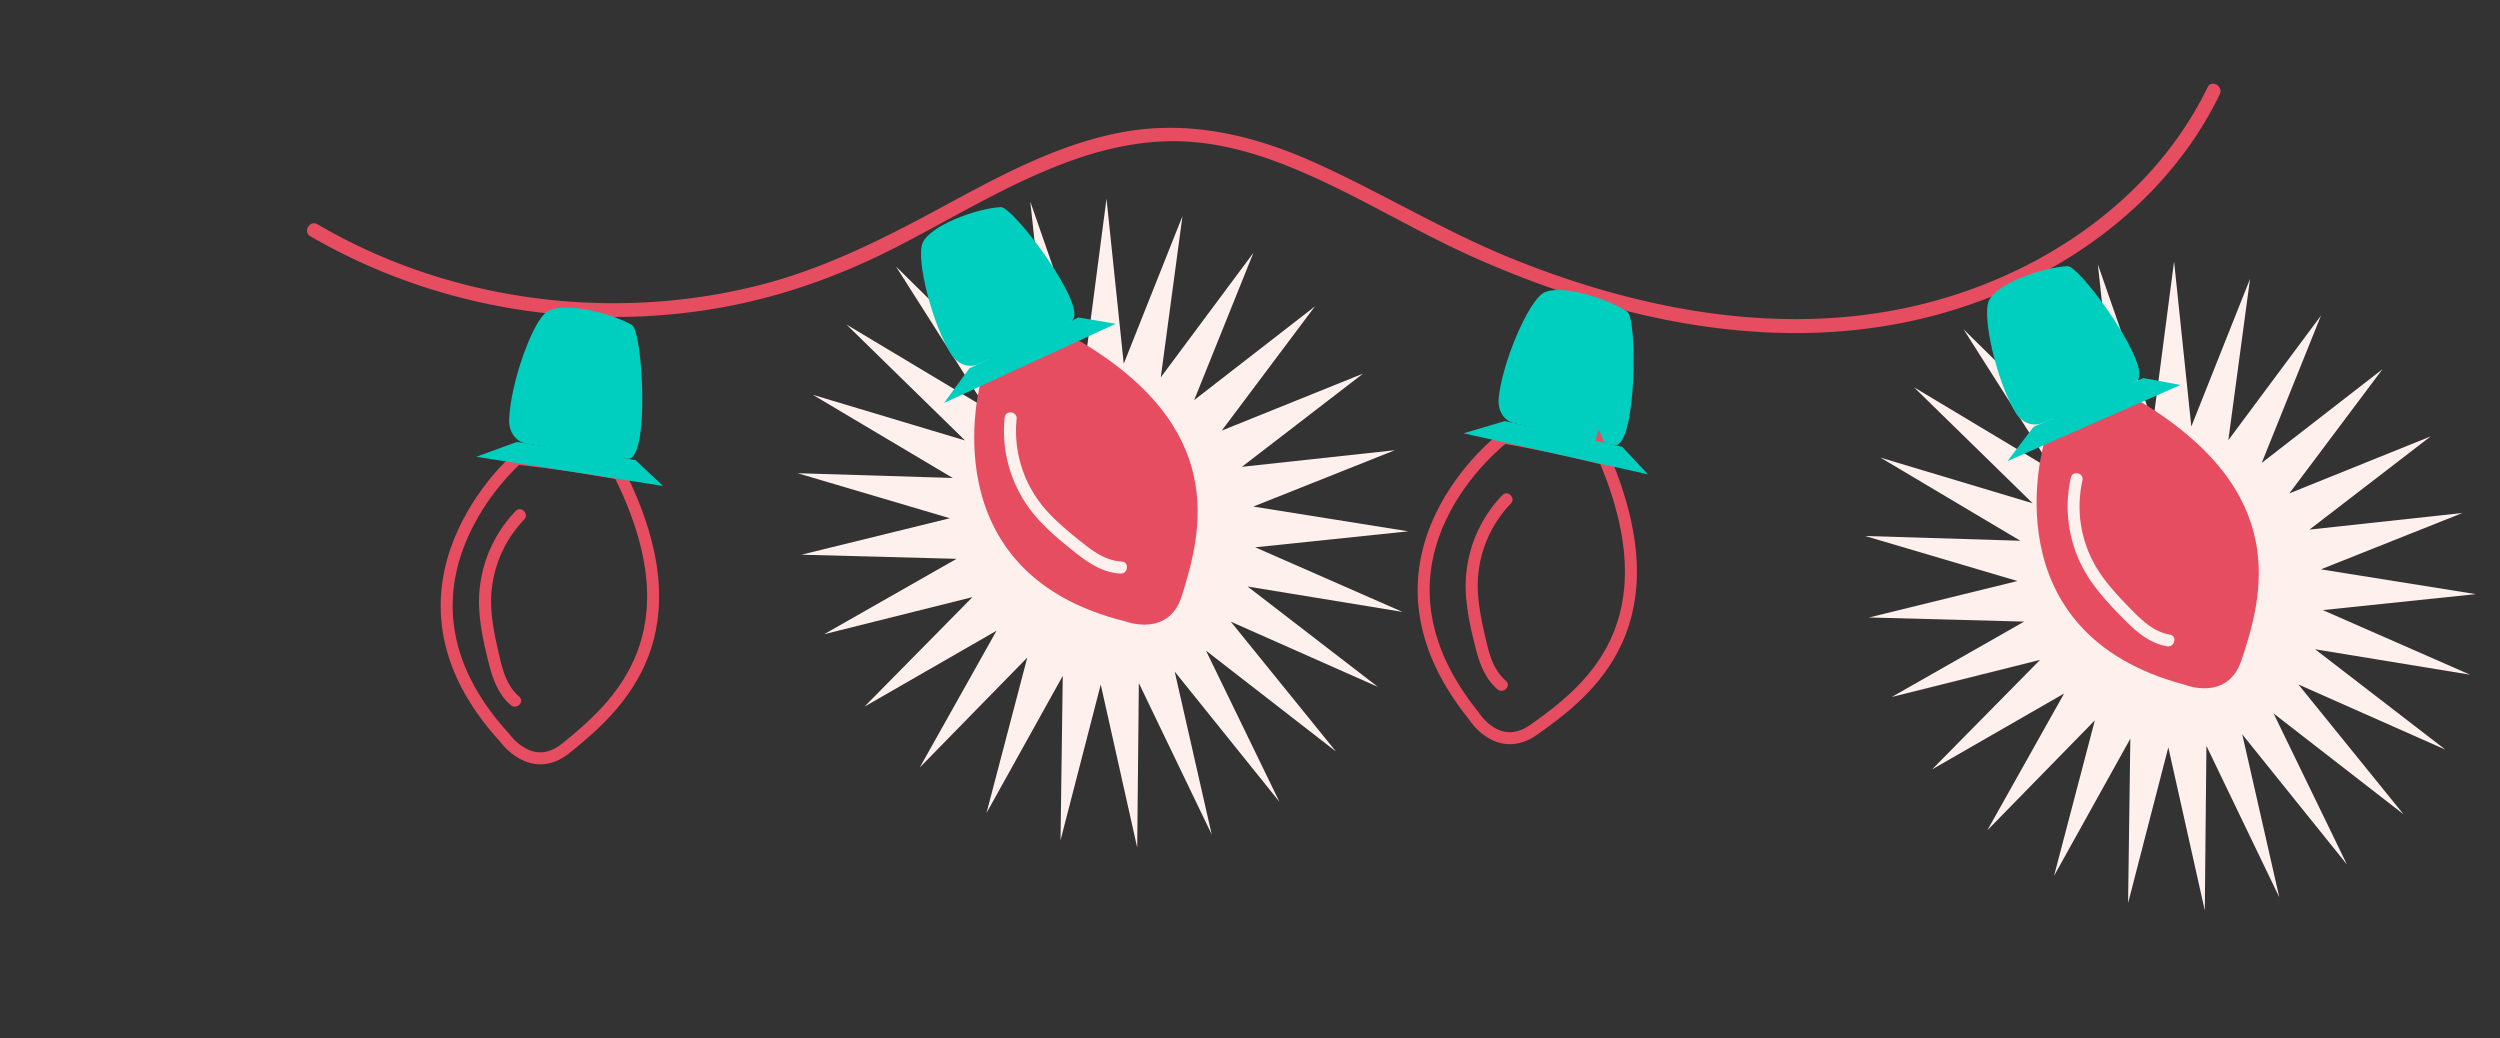 <svg id="Layer_2" data-name="Layer 2" xmlns="http://www.w3.org/2000/svg" viewBox="0 0 1251.13 519.57"><rect x="0" y="0" width="1251.13" height="519.57" fill="#333333" stroke="none"/><title>lights-off</title><polygon points="640.28 401.25 587.87 336.08 606.41 417.63 569.94 341.86 569.12 424.19 550.87 342.59 530.74 420.54 531.86 338.24 493.68 406.9 514.11 329.06 460.28 384.12 498.72 315.64 432.63 353.64 486.68 298.82 412.47 317.38 478.72 279.66 401.07 277.6 475.36 259.36 399.14 236.82 476.81 239.2 406.8 197.59 482.97 220.44 423.58 162.38 493.45 204.26 448.42 133.4 507.61 191.69 479.75 112.47 524.54 183.5 515.61 100.9 543.19 180.21 553.75 99.44 562.38 182.04 591.77 108.15 580.91 188.86 627.28 126.51 597.61 200.25 658.05 153.34 611.43 215.49 682.14 186.98 621.51 233.62 698.05 225.31 627.22 253.51 704.77 265.9 628.18 273.9 701.88 306.23 624.35 293.52 689.56 343.75 615.96 311.12 668.59 376.1 603.54 325.61 640.28 401.25" fill="#fef0ed"/><polygon points="1174.55 432.67 1122.14 367.5 1140.68 449.05 1104.21 373.28 1103.39 455.62 1085.14 374.01 1065 451.96 1066.13 369.66 1027.95 438.32 1048.38 360.48 994.55 415.54 1032.99 347.06 966.9 385.06 1020.95 330.24 946.74 348.8 1012.99 311.08 935.34 309.02 1009.63 290.78 933.41 268.24 1011.08 270.62 941.07 229.01 1017.24 251.86 957.85 193.8 1027.72 235.68 982.68 164.82 1041.88 223.11 1014.02 143.89 1058.81 214.92 1049.88 132.32 1077.46 211.63 1088.02 130.86 1096.65 213.46 1126.04 139.57 1115.18 220.28 1161.55 157.93 1131.88 231.67 1192.32 184.77 1145.7 246.91 1216.41 218.4 1155.78 265.04 1232.32 256.73 1161.48 284.93 1239.04 297.33 1162.45 305.32 1236.15 337.65 1158.62 324.94 1223.83 375.17 1150.23 342.54 1202.86 407.52 1137.81 357.04 1174.55 432.67" fill="#fef0ed"/><path d="M1104.8,43.66c-27,55.55-81.44,92.67-140.26,107.91-69.45,18-143.05,4.18-208.41-22.38-33.81-13.74-64.86-32.85-98.08-47.79-31-13.93-63.42-21.57-97.28-15.09-32.18,6.15-61.46,22.25-90,37.67-29.87,16.15-59.76,31.16-92.93,39.29-65.34,16-136.37,9.24-197.24-19.56-7.41-3.51-14.65-7.35-21.73-11.47-3.9-2.27-7.43,3.78-3.53,6,58.12,33.8,127.3,46.68,193.81,37.54,33.56-4.61,65.5-15.15,95.74-30.28,30.88-15.46,60.34-34.38,93.11-45.77,15.83-5.5,32.35-9.07,49.16-9.07,17.95,0,35.49,4.22,52.23,10.49,34.36,12.87,65.46,33.14,99,48,65.66,29.1,139.57,46.35,211.25,32.89,59.31-11.14,116.57-43.75,150-94.94a182.51,182.51,0,0,0,11.25-19.93C1112.81,43.16,1106.78,39.61,1104.8,43.66Z" fill="#e64d61"/><path d="M263.09,221.88c-4.94-.88-8.42-5.76-8.28-11.56,0.45-17.92,11.58-49.39,18.91-54.31,7.74-5.2,31.56.3,42.53,6.63,5.48,3.17,9,67.38-2,67C306.2,229.39,277.53,224.45,263.09,221.88Z" fill="#00cfbf"/><path d="M258.77,229.54s-75,64.63-6.15,139.75c0,0,13.41,19.06,30.66,5.11C309.66,353.08,350,317.18,310,237.08,310,237.08,285.25,232.33,258.77,229.54Z" fill="none" stroke="#e64d61" stroke-miterlimit="10" stroke-width="6"/><polygon points="238.35 228.6 258.61 221.18 318.01 230.24 331.81 243.18 238.35 228.6" fill="#00cfbf"/><path d="M490.81,191.17s-26.64,95.34,72.28,119.76c0,0,21.72,8.44,28.36-12.73,10.16-32.36,23.84-84.57-53.84-129.11C537.6,169.1,514.4,178.83,490.81,191.17Z" fill="#e64d61"/><path d="M489.33,182.34c-4.6,2-10.2-.13-13.29-5-9.55-15.17-17.71-47.54-14.33-55.7,3.57-8.62,26.44-17.23,39.09-18,6.32-.4,44.78,51.14,35.47,56.9C529.39,164.73,502.77,176.49,489.33,182.34Z" fill="#00cfbf"/><polygon points="472.45 201.64 485.21 184.24 539.69 158.89 558.35 162.02 472.45 201.64" fill="#00cfbf"/><path d="M757.51,211.72c-4.87-1.19-8-6.29-7.52-12.07,1.59-17.86,14.73-48.54,22.36-53,8.06-4.69,31.47,2.32,42,9.35,5.27,3.51,4.62,67.81-6.27,66.75C800.06,222,771.76,215.21,757.51,211.72Z" fill="#00cfbf"/><path d="M752.52,219s-79,59.69-15.1,139.07c0,0,12.16,19.88,30.27,7.06,27.69-19.59,70.22-52.82,35.42-135.33C803.11,229.82,778.76,223.5,752.52,219Z" fill="none" stroke="#e64d61" stroke-miterlimit="10" stroke-width="6"/><polygon points="732.4 216.84 753.09 210.73 811.79 223.59 824.73 237.38 732.4 216.84" fill="#00cfbf"/><path d="M258.09,255.73a65.68,65.68,0,0,0-18.34,47.73c0.4,9.77,2.58,19.57,5,29,1.92,7.64,4.78,15.14,10.87,20.43,2.9,2.52,7.16-1.7,4.24-4.24-5.75-5-8-12-9.68-19.23-2-8.51-4-17.22-4.38-26A59.59,59.59,0,0,1,262.33,260C265,257.18,260.76,252.93,258.09,255.73Z" fill="#e64d61"/><path d="M751.86,247.8a65.68,65.68,0,0,0-18.34,47.73c0.4,9.77,2.58,19.57,5,29,1.92,7.64,4.78,15.14,10.87,20.43,2.9,2.52,7.16-1.7,4.24-4.24-5.75-5-8-12-9.68-19.23-2-8.51-4-17.22-4.38-26A59.59,59.59,0,0,1,756.1,252C758.77,249.25,754.53,245,751.86,247.8Z" fill="#e64d61"/><path d="M502.78,208.94a65.68,65.68,0,0,0,15,48.89c6.33,7.45,14.09,13.82,21.79,19.81,6.22,4.84,13.09,9,21.14,9.39,3.84,0.2,4.59-5.76.73-6-7.62-.4-13.68-4.57-19.47-9.18-6.84-5.45-13.78-11.08-19.46-17.76a59.59,59.59,0,0,1-13.73-44.47C509.11,205.82,503.16,205.09,502.78,208.94Z" fill="#fef0ed"/><path d="M1023,221.62s-28.31,94.86,70.17,121c0,0,21.57,8.82,28.58-12.23,10.72-32.18,25.31-84.14-51.58-130C1070.19,200.37,1046.82,209.69,1023,221.62Z" fill="#e64d61"/><path d="M1021.86,211.76c-4.63,1.92-10.2-.31-13.2-5.27-9.29-15.33-16.87-47.84-13.35-55.94,3.72-8.55,26.74-16.76,39.4-17.34,6.33-.29,43.88,51.91,34.47,57.51C1062.22,194.85,1035.4,206.14,1021.86,211.76Z" fill="#00cfbf"/><polygon points="1004.65 230.76 1017.71 213.59 1072.63 189.19 1091.22 192.65 1004.65 230.76" fill="#00cfbf"/><path d="M1036.38,239a65.68,65.68,0,0,0,9,50.33c5.4,8.15,12.34,15.4,19.27,22.27,5.6,5.55,11.93,10.47,19.88,11.84,3.79,0.66,5.25-5.17,1.43-5.83-7.51-1.3-13-6.17-18.24-11.44-6.15-6.23-12.36-12.64-17.21-20a59.59,59.59,0,0,1-8.34-45.79C1043,236.7,1037.21,235.25,1036.38,239Z" fill="#fef0ed"/><rect width="1251.13" height="519.57" fill="none"/></svg>